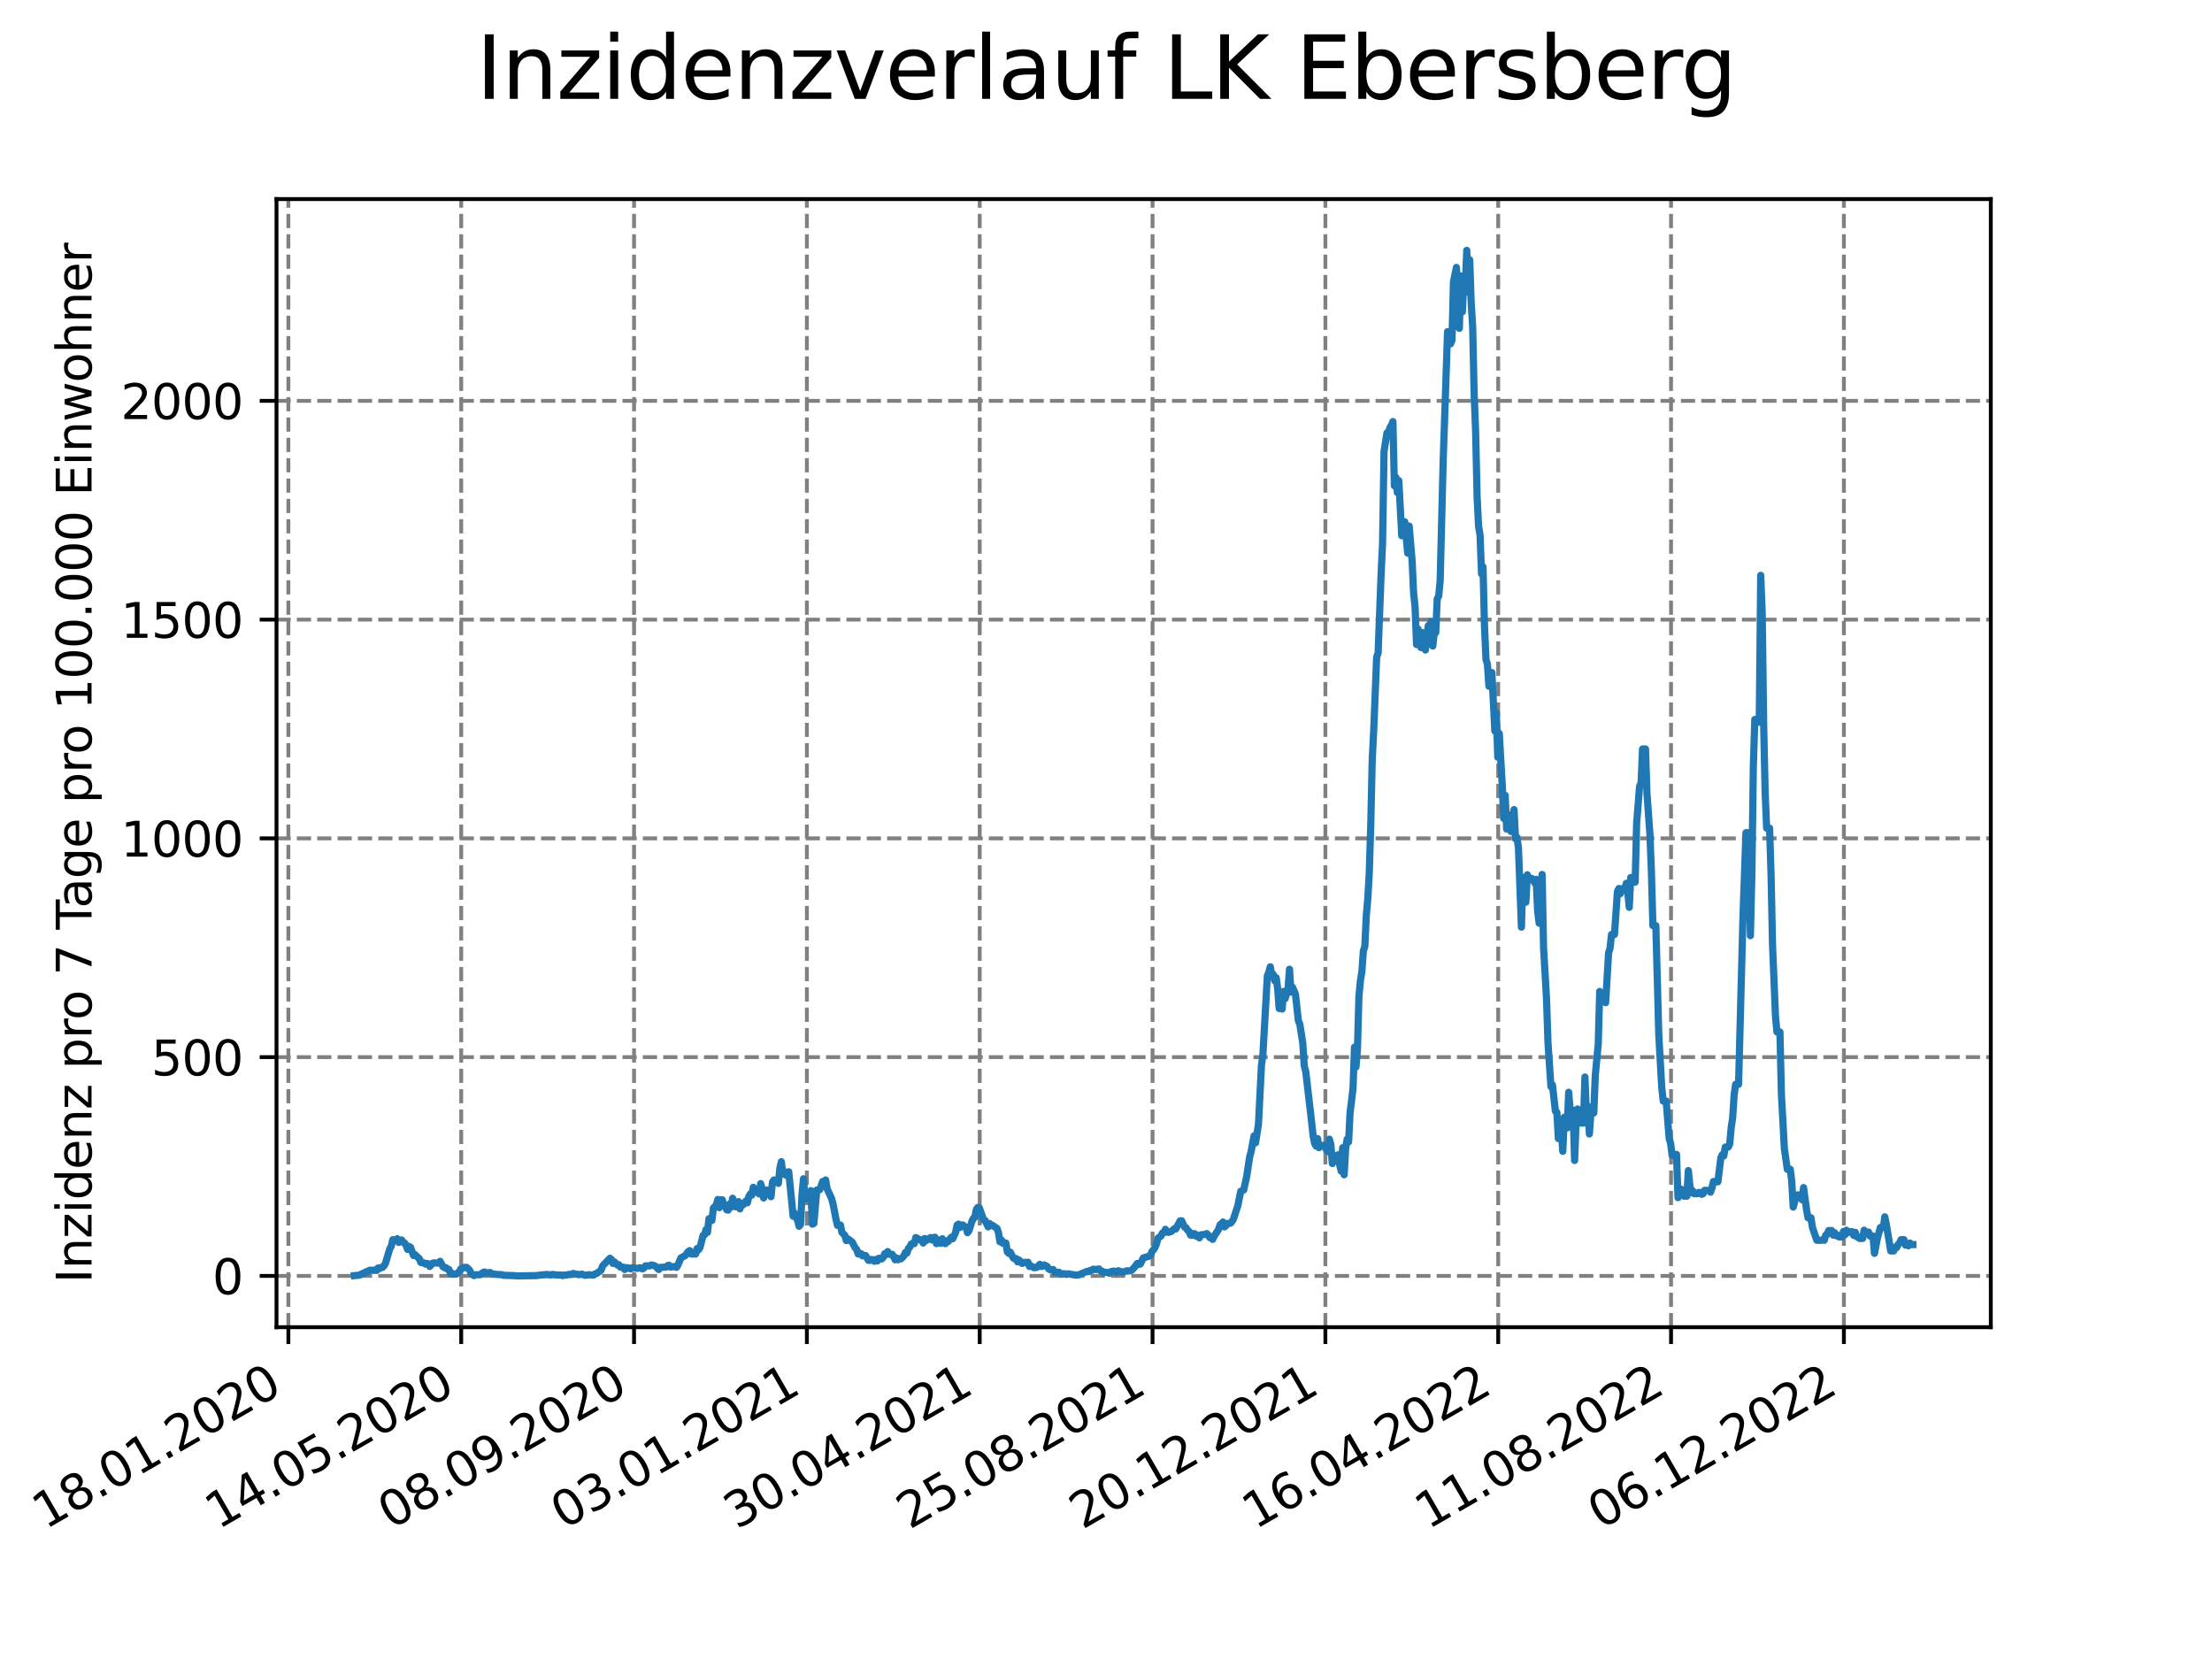 <?xml version="1.0" encoding="utf-8" standalone="no"?>
<!DOCTYPE svg PUBLIC "-//W3C//DTD SVG 1.1//EN"
  "http://www.w3.org/Graphics/SVG/1.1/DTD/svg11.dtd">
<svg xmlns:xlink="http://www.w3.org/1999/xlink" width="460.8pt" height="345.6pt" viewBox="0 0 460.8 345.6" xmlns="http://www.w3.org/2000/svg" version="1.1">
 <defs>
  <style type="text/css">*{stroke-linejoin: round; stroke-linecap: butt}</style>
 </defs>
 <g id="figure_1">
  <g id="patch_1">
   <path d="M 0 345.6 
L 460.8 345.6 
L 460.8 0 
L 0 0 
z
" style="fill: #ffffff"/>
  </g>
  <g id="axes_1">
   <g id="patch_2">
    <path d="M 57.6 276.48 
L 414.72 276.48 
L 414.72 41.472 
L 57.6 41.472 
z
" style="fill: #ffffff"/>
   </g>
   <g id="matplotlib.axis_1">
    <g id="xtick_1">
     <g id="line2d_1">
      <path d="M 60.075 276.48 
L 60.075 41.472 
" clip-path="url(#pdae305b71b)" style="fill: none; stroke-dasharray: 2.96,1.28; stroke-dashoffset: 0; stroke: #808080; stroke-width: 0.8"/>
     </g>
     <g id="line2d_2">
      <defs>
       <path id="mfb5607f69a" d="M 0 0 
L 0 3.5 
" style="stroke: #000000; stroke-width: 0.8"/>
      </defs>
      <g>
       <use xlink:href="#mfb5607f69a" x="60.075" y="276.48" style="stroke: #000000; stroke-width: 0.8"/>
      </g>
     </g>
     <g id="text_1">
      <!-- 18.01.2020 -->
      <g transform="translate(9.449 318.689) rotate(-30) scale(0.1 -0.1)">
       <defs>
        <path id="DejaVuSans-31" d="M 794 531 
L 1825 531 
L 1825 4091 
L 703 3866 
L 703 4441 
L 1819 4666 
L 2450 4666 
L 2450 531 
L 3481 531 
L 3481 0 
L 794 0 
L 794 531 
z
" transform="scale(0.016)"/>
        <path id="DejaVuSans-38" d="M 2034 2216 
Q 1584 2216 1326 1975 
Q 1069 1734 1069 1313 
Q 1069 891 1326 650 
Q 1584 409 2034 409 
Q 2484 409 2743 651 
Q 3003 894 3003 1313 
Q 3003 1734 2745 1975 
Q 2488 2216 2034 2216 
z
M 1403 2484 
Q 997 2584 770 2862 
Q 544 3141 544 3541 
Q 544 4100 942 4425 
Q 1341 4750 2034 4750 
Q 2731 4750 3128 4425 
Q 3525 4100 3525 3541 
Q 3525 3141 3298 2862 
Q 3072 2584 2669 2484 
Q 3125 2378 3379 2068 
Q 3634 1759 3634 1313 
Q 3634 634 3220 271 
Q 2806 -91 2034 -91 
Q 1263 -91 848 271 
Q 434 634 434 1313 
Q 434 1759 690 2068 
Q 947 2378 1403 2484 
z
M 1172 3481 
Q 1172 3119 1398 2916 
Q 1625 2713 2034 2713 
Q 2441 2713 2670 2916 
Q 2900 3119 2900 3481 
Q 2900 3844 2670 4047 
Q 2441 4250 2034 4250 
Q 1625 4250 1398 4047 
Q 1172 3844 1172 3481 
z
" transform="scale(0.016)"/>
        <path id="DejaVuSans-2e" d="M 684 794 
L 1344 794 
L 1344 0 
L 684 0 
L 684 794 
z
" transform="scale(0.016)"/>
        <path id="DejaVuSans-30" d="M 2034 4250 
Q 1547 4250 1301 3770 
Q 1056 3291 1056 2328 
Q 1056 1369 1301 889 
Q 1547 409 2034 409 
Q 2525 409 2770 889 
Q 3016 1369 3016 2328 
Q 3016 3291 2770 3770 
Q 2525 4250 2034 4250 
z
M 2034 4750 
Q 2819 4750 3233 4129 
Q 3647 3509 3647 2328 
Q 3647 1150 3233 529 
Q 2819 -91 2034 -91 
Q 1250 -91 836 529 
Q 422 1150 422 2328 
Q 422 3509 836 4129 
Q 1250 4750 2034 4750 
z
" transform="scale(0.016)"/>
        <path id="DejaVuSans-32" d="M 1228 531 
L 3431 531 
L 3431 0 
L 469 0 
L 469 531 
Q 828 903 1448 1529 
Q 2069 2156 2228 2338 
Q 2531 2678 2651 2914 
Q 2772 3150 2772 3378 
Q 2772 3750 2511 3984 
Q 2250 4219 1831 4219 
Q 1534 4219 1204 4116 
Q 875 4013 500 3803 
L 500 4441 
Q 881 4594 1212 4672 
Q 1544 4750 1819 4750 
Q 2544 4750 2975 4387 
Q 3406 4025 3406 3419 
Q 3406 3131 3298 2873 
Q 3191 2616 2906 2266 
Q 2828 2175 2409 1742 
Q 1991 1309 1228 531 
z
" transform="scale(0.016)"/>
       </defs>
       <use xlink:href="#DejaVuSans-31"/>
       <use xlink:href="#DejaVuSans-38" x="63.623"/>
       <use xlink:href="#DejaVuSans-2e" x="127.246"/>
       <use xlink:href="#DejaVuSans-30" x="159.033"/>
       <use xlink:href="#DejaVuSans-31" x="222.656"/>
       <use xlink:href="#DejaVuSans-2e" x="286.279"/>
       <use xlink:href="#DejaVuSans-32" x="318.066"/>
       <use xlink:href="#DejaVuSans-30" x="381.689"/>
       <use xlink:href="#DejaVuSans-32" x="445.312"/>
       <use xlink:href="#DejaVuSans-30" x="508.936"/>
      </g>
     </g>
    </g>
    <g id="xtick_2">
     <g id="line2d_3">
      <path d="M 96.079 276.48 
L 96.079 41.472 
" clip-path="url(#pdae305b71b)" style="fill: none; stroke-dasharray: 2.96,1.28; stroke-dashoffset: 0; stroke: #808080; stroke-width: 0.8"/>
     </g>
     <g id="line2d_4">
      <g>
       <use xlink:href="#mfb5607f69a" x="96.079" y="276.48" style="stroke: #000000; stroke-width: 0.8"/>
      </g>
     </g>
     <g id="text_2">
      <!-- 14.05.2020 -->
      <g transform="translate(45.454 318.689) rotate(-30) scale(0.1 -0.1)">
       <defs>
        <path id="DejaVuSans-34" d="M 2419 4116 
L 825 1625 
L 2419 1625 
L 2419 4116 
z
M 2253 4666 
L 3047 4666 
L 3047 1625 
L 3713 1625 
L 3713 1100 
L 3047 1100 
L 3047 0 
L 2419 0 
L 2419 1100 
L 313 1100 
L 313 1709 
L 2253 4666 
z
" transform="scale(0.016)"/>
        <path id="DejaVuSans-35" d="M 691 4666 
L 3169 4666 
L 3169 4134 
L 1269 4134 
L 1269 2991 
Q 1406 3038 1543 3061 
Q 1681 3084 1819 3084 
Q 2600 3084 3056 2656 
Q 3513 2228 3513 1497 
Q 3513 744 3044 326 
Q 2575 -91 1722 -91 
Q 1428 -91 1123 -41 
Q 819 9 494 109 
L 494 744 
Q 775 591 1075 516 
Q 1375 441 1709 441 
Q 2250 441 2565 725 
Q 2881 1009 2881 1497 
Q 2881 1984 2565 2268 
Q 2250 2553 1709 2553 
Q 1456 2553 1204 2497 
Q 953 2441 691 2322 
L 691 4666 
z
" transform="scale(0.016)"/>
       </defs>
       <use xlink:href="#DejaVuSans-31"/>
       <use xlink:href="#DejaVuSans-34" x="63.623"/>
       <use xlink:href="#DejaVuSans-2e" x="127.246"/>
       <use xlink:href="#DejaVuSans-30" x="159.033"/>
       <use xlink:href="#DejaVuSans-35" x="222.656"/>
       <use xlink:href="#DejaVuSans-2e" x="286.279"/>
       <use xlink:href="#DejaVuSans-32" x="318.066"/>
       <use xlink:href="#DejaVuSans-30" x="381.689"/>
       <use xlink:href="#DejaVuSans-32" x="445.312"/>
       <use xlink:href="#DejaVuSans-30" x="508.936"/>
      </g>
     </g>
    </g>
    <g id="xtick_3">
     <g id="line2d_5">
      <path d="M 132.083 276.48 
L 132.083 41.472 
" clip-path="url(#pdae305b71b)" style="fill: none; stroke-dasharray: 2.96,1.28; stroke-dashoffset: 0; stroke: #808080; stroke-width: 0.8"/>
     </g>
     <g id="line2d_6">
      <g>
       <use xlink:href="#mfb5607f69a" x="132.083" y="276.48" style="stroke: #000000; stroke-width: 0.8"/>
      </g>
     </g>
     <g id="text_3">
      <!-- 08.09.2020 -->
      <g transform="translate(81.458 318.689) rotate(-30) scale(0.1 -0.1)">
       <defs>
        <path id="DejaVuSans-39" d="M 703 97 
L 703 672 
Q 941 559 1184 500 
Q 1428 441 1663 441 
Q 2288 441 2617 861 
Q 2947 1281 2994 2138 
Q 2813 1869 2534 1725 
Q 2256 1581 1919 1581 
Q 1219 1581 811 2004 
Q 403 2428 403 3163 
Q 403 3881 828 4315 
Q 1253 4750 1959 4750 
Q 2769 4750 3195 4129 
Q 3622 3509 3622 2328 
Q 3622 1225 3098 567 
Q 2575 -91 1691 -91 
Q 1453 -91 1209 -44 
Q 966 3 703 97 
z
M 1959 2075 
Q 2384 2075 2632 2365 
Q 2881 2656 2881 3163 
Q 2881 3666 2632 3958 
Q 2384 4250 1959 4250 
Q 1534 4250 1286 3958 
Q 1038 3666 1038 3163 
Q 1038 2656 1286 2365 
Q 1534 2075 1959 2075 
z
" transform="scale(0.016)"/>
       </defs>
       <use xlink:href="#DejaVuSans-30"/>
       <use xlink:href="#DejaVuSans-38" x="63.623"/>
       <use xlink:href="#DejaVuSans-2e" x="127.246"/>
       <use xlink:href="#DejaVuSans-30" x="159.033"/>
       <use xlink:href="#DejaVuSans-39" x="222.656"/>
       <use xlink:href="#DejaVuSans-2e" x="286.279"/>
       <use xlink:href="#DejaVuSans-32" x="318.066"/>
       <use xlink:href="#DejaVuSans-30" x="381.689"/>
       <use xlink:href="#DejaVuSans-32" x="445.312"/>
       <use xlink:href="#DejaVuSans-30" x="508.936"/>
      </g>
     </g>
    </g>
    <g id="xtick_4">
     <g id="line2d_7">
      <path d="M 168.088 276.48 
L 168.088 41.472 
" clip-path="url(#pdae305b71b)" style="fill: none; stroke-dasharray: 2.96,1.28; stroke-dashoffset: 0; stroke: #808080; stroke-width: 0.8"/>
     </g>
     <g id="line2d_8">
      <g>
       <use xlink:href="#mfb5607f69a" x="168.088" y="276.48" style="stroke: #000000; stroke-width: 0.8"/>
      </g>
     </g>
     <g id="text_4">
      <!-- 03.01.2021 -->
      <g transform="translate(117.462 318.689) rotate(-30) scale(0.1 -0.1)">
       <defs>
        <path id="DejaVuSans-33" d="M 2597 2516 
Q 3050 2419 3304 2112 
Q 3559 1806 3559 1356 
Q 3559 666 3084 287 
Q 2609 -91 1734 -91 
Q 1441 -91 1130 -33 
Q 819 25 488 141 
L 488 750 
Q 750 597 1062 519 
Q 1375 441 1716 441 
Q 2309 441 2620 675 
Q 2931 909 2931 1356 
Q 2931 1769 2642 2001 
Q 2353 2234 1838 2234 
L 1294 2234 
L 1294 2753 
L 1863 2753 
Q 2328 2753 2575 2939 
Q 2822 3125 2822 3475 
Q 2822 3834 2567 4026 
Q 2313 4219 1838 4219 
Q 1578 4219 1281 4162 
Q 984 4106 628 3988 
L 628 4550 
Q 988 4650 1302 4700 
Q 1616 4750 1894 4750 
Q 2613 4750 3031 4423 
Q 3450 4097 3450 3541 
Q 3450 3153 3228 2886 
Q 3006 2619 2597 2516 
z
" transform="scale(0.016)"/>
       </defs>
       <use xlink:href="#DejaVuSans-30"/>
       <use xlink:href="#DejaVuSans-33" x="63.623"/>
       <use xlink:href="#DejaVuSans-2e" x="127.246"/>
       <use xlink:href="#DejaVuSans-30" x="159.033"/>
       <use xlink:href="#DejaVuSans-31" x="222.656"/>
       <use xlink:href="#DejaVuSans-2e" x="286.279"/>
       <use xlink:href="#DejaVuSans-32" x="318.066"/>
       <use xlink:href="#DejaVuSans-30" x="381.689"/>
       <use xlink:href="#DejaVuSans-32" x="445.312"/>
       <use xlink:href="#DejaVuSans-31" x="508.936"/>
      </g>
     </g>
    </g>
    <g id="xtick_5">
     <g id="line2d_9">
      <path d="M 204.092 276.48 
L 204.092 41.472 
" clip-path="url(#pdae305b71b)" style="fill: none; stroke-dasharray: 2.96,1.28; stroke-dashoffset: 0; stroke: #808080; stroke-width: 0.8"/>
     </g>
     <g id="line2d_10">
      <g>
       <use xlink:href="#mfb5607f69a" x="204.092" y="276.48" style="stroke: #000000; stroke-width: 0.8"/>
      </g>
     </g>
     <g id="text_5">
      <!-- 30.04.2021 -->
      <g transform="translate(153.467 318.689) rotate(-30) scale(0.1 -0.1)">
       <use xlink:href="#DejaVuSans-33"/>
       <use xlink:href="#DejaVuSans-30" x="63.623"/>
       <use xlink:href="#DejaVuSans-2e" x="127.246"/>
       <use xlink:href="#DejaVuSans-30" x="159.033"/>
       <use xlink:href="#DejaVuSans-34" x="222.656"/>
       <use xlink:href="#DejaVuSans-2e" x="286.279"/>
       <use xlink:href="#DejaVuSans-32" x="318.066"/>
       <use xlink:href="#DejaVuSans-30" x="381.689"/>
       <use xlink:href="#DejaVuSans-32" x="445.312"/>
       <use xlink:href="#DejaVuSans-31" x="508.936"/>
      </g>
     </g>
    </g>
    <g id="xtick_6">
     <g id="line2d_11">
      <path d="M 240.096 276.48 
L 240.096 41.472 
" clip-path="url(#pdae305b71b)" style="fill: none; stroke-dasharray: 2.96,1.28; stroke-dashoffset: 0; stroke: #808080; stroke-width: 0.8"/>
     </g>
     <g id="line2d_12">
      <g>
       <use xlink:href="#mfb5607f69a" x="240.096" y="276.48" style="stroke: #000000; stroke-width: 0.8"/>
      </g>
     </g>
     <g id="text_6">
      <!-- 25.08.2021 -->
      <g transform="translate(189.471 318.689) rotate(-30) scale(0.1 -0.1)">
       <use xlink:href="#DejaVuSans-32"/>
       <use xlink:href="#DejaVuSans-35" x="63.623"/>
       <use xlink:href="#DejaVuSans-2e" x="127.246"/>
       <use xlink:href="#DejaVuSans-30" x="159.033"/>
       <use xlink:href="#DejaVuSans-38" x="222.656"/>
       <use xlink:href="#DejaVuSans-2e" x="286.279"/>
       <use xlink:href="#DejaVuSans-32" x="318.066"/>
       <use xlink:href="#DejaVuSans-30" x="381.689"/>
       <use xlink:href="#DejaVuSans-32" x="445.312"/>
       <use xlink:href="#DejaVuSans-31" x="508.936"/>
      </g>
     </g>
    </g>
    <g id="xtick_7">
     <g id="line2d_13">
      <path d="M 276.101 276.48 
L 276.101 41.472 
" clip-path="url(#pdae305b71b)" style="fill: none; stroke-dasharray: 2.96,1.28; stroke-dashoffset: 0; stroke: #808080; stroke-width: 0.8"/>
     </g>
     <g id="line2d_14">
      <g>
       <use xlink:href="#mfb5607f69a" x="276.101" y="276.48" style="stroke: #000000; stroke-width: 0.8"/>
      </g>
     </g>
     <g id="text_7">
      <!-- 20.12.2021 -->
      <g transform="translate(225.476 318.689) rotate(-30) scale(0.1 -0.1)">
       <use xlink:href="#DejaVuSans-32"/>
       <use xlink:href="#DejaVuSans-30" x="63.623"/>
       <use xlink:href="#DejaVuSans-2e" x="127.246"/>
       <use xlink:href="#DejaVuSans-31" x="159.033"/>
       <use xlink:href="#DejaVuSans-32" x="222.656"/>
       <use xlink:href="#DejaVuSans-2e" x="286.279"/>
       <use xlink:href="#DejaVuSans-32" x="318.066"/>
       <use xlink:href="#DejaVuSans-30" x="381.689"/>
       <use xlink:href="#DejaVuSans-32" x="445.312"/>
       <use xlink:href="#DejaVuSans-31" x="508.936"/>
      </g>
     </g>
    </g>
    <g id="xtick_8">
     <g id="line2d_15">
      <path d="M 312.105 276.48 
L 312.105 41.472 
" clip-path="url(#pdae305b71b)" style="fill: none; stroke-dasharray: 2.96,1.28; stroke-dashoffset: 0; stroke: #808080; stroke-width: 0.8"/>
     </g>
     <g id="line2d_16">
      <g>
       <use xlink:href="#mfb5607f69a" x="312.105" y="276.48" style="stroke: #000000; stroke-width: 0.8"/>
      </g>
     </g>
     <g id="text_8">
      <!-- 16.04.2022 -->
      <g transform="translate(261.48 318.689) rotate(-30) scale(0.1 -0.1)">
       <defs>
        <path id="DejaVuSans-36" d="M 2113 2584 
Q 1688 2584 1439 2293 
Q 1191 2003 1191 1497 
Q 1191 994 1439 701 
Q 1688 409 2113 409 
Q 2538 409 2786 701 
Q 3034 994 3034 1497 
Q 3034 2003 2786 2293 
Q 2538 2584 2113 2584 
z
M 3366 4563 
L 3366 3988 
Q 3128 4100 2886 4159 
Q 2644 4219 2406 4219 
Q 1781 4219 1451 3797 
Q 1122 3375 1075 2522 
Q 1259 2794 1537 2939 
Q 1816 3084 2150 3084 
Q 2853 3084 3261 2657 
Q 3669 2231 3669 1497 
Q 3669 778 3244 343 
Q 2819 -91 2113 -91 
Q 1303 -91 875 529 
Q 447 1150 447 2328 
Q 447 3434 972 4092 
Q 1497 4750 2381 4750 
Q 2619 4750 2861 4703 
Q 3103 4656 3366 4563 
z
" transform="scale(0.016)"/>
       </defs>
       <use xlink:href="#DejaVuSans-31"/>
       <use xlink:href="#DejaVuSans-36" x="63.623"/>
       <use xlink:href="#DejaVuSans-2e" x="127.246"/>
       <use xlink:href="#DejaVuSans-30" x="159.033"/>
       <use xlink:href="#DejaVuSans-34" x="222.656"/>
       <use xlink:href="#DejaVuSans-2e" x="286.279"/>
       <use xlink:href="#DejaVuSans-32" x="318.066"/>
       <use xlink:href="#DejaVuSans-30" x="381.689"/>
       <use xlink:href="#DejaVuSans-32" x="445.312"/>
       <use xlink:href="#DejaVuSans-32" x="508.936"/>
      </g>
     </g>
    </g>
    <g id="xtick_9">
     <g id="line2d_17">
      <path d="M 348.109 276.48 
L 348.109 41.472 
" clip-path="url(#pdae305b71b)" style="fill: none; stroke-dasharray: 2.96,1.28; stroke-dashoffset: 0; stroke: #808080; stroke-width: 0.8"/>
     </g>
     <g id="line2d_18">
      <g>
       <use xlink:href="#mfb5607f69a" x="348.109" y="276.48" style="stroke: #000000; stroke-width: 0.8"/>
      </g>
     </g>
     <g id="text_9">
      <!-- 11.08.2022 -->
      <g transform="translate(297.484 318.689) rotate(-30) scale(0.1 -0.1)">
       <use xlink:href="#DejaVuSans-31"/>
       <use xlink:href="#DejaVuSans-31" x="63.623"/>
       <use xlink:href="#DejaVuSans-2e" x="127.246"/>
       <use xlink:href="#DejaVuSans-30" x="159.033"/>
       <use xlink:href="#DejaVuSans-38" x="222.656"/>
       <use xlink:href="#DejaVuSans-2e" x="286.279"/>
       <use xlink:href="#DejaVuSans-32" x="318.066"/>
       <use xlink:href="#DejaVuSans-30" x="381.689"/>
       <use xlink:href="#DejaVuSans-32" x="445.312"/>
       <use xlink:href="#DejaVuSans-32" x="508.936"/>
      </g>
     </g>
    </g>
    <g id="xtick_10">
     <g id="line2d_19">
      <path d="M 384.114 276.48 
L 384.114 41.472 
" clip-path="url(#pdae305b71b)" style="fill: none; stroke-dasharray: 2.96,1.28; stroke-dashoffset: 0; stroke: #808080; stroke-width: 0.8"/>
     </g>
     <g id="line2d_20">
      <g>
       <use xlink:href="#mfb5607f69a" x="384.114" y="276.48" style="stroke: #000000; stroke-width: 0.8"/>
      </g>
     </g>
     <g id="text_10">
      <!-- 06.12.2022 -->
      <g transform="translate(333.489 318.689) rotate(-30) scale(0.1 -0.1)">
       <use xlink:href="#DejaVuSans-30"/>
       <use xlink:href="#DejaVuSans-36" x="63.623"/>
       <use xlink:href="#DejaVuSans-2e" x="127.246"/>
       <use xlink:href="#DejaVuSans-31" x="159.033"/>
       <use xlink:href="#DejaVuSans-32" x="222.656"/>
       <use xlink:href="#DejaVuSans-2e" x="286.279"/>
       <use xlink:href="#DejaVuSans-32" x="318.066"/>
       <use xlink:href="#DejaVuSans-30" x="381.689"/>
       <use xlink:href="#DejaVuSans-32" x="445.312"/>
       <use xlink:href="#DejaVuSans-32" x="508.936"/>
      </g>
     </g>
    </g>
   </g>
   <g id="matplotlib.axis_2">
    <g id="ytick_1">
     <g id="line2d_21">
      <path d="M 57.6 265.798 
L 414.72 265.798 
" clip-path="url(#pdae305b71b)" style="fill: none; stroke-dasharray: 2.96,1.28; stroke-dashoffset: 0; stroke: #808080; stroke-width: 0.8"/>
     </g>
     <g id="line2d_22">
      <defs>
       <path id="m4544711185" d="M 0 0 
L -3.5 0 
" style="stroke: #000000; stroke-width: 0.8"/>
      </defs>
      <g>
       <use xlink:href="#m4544711185" x="57.6" y="265.798" style="stroke: #000000; stroke-width: 0.8"/>
      </g>
     </g>
     <g id="text_11">
      <!-- 0 -->
      <g transform="translate(44.237 269.597) scale(0.1 -0.1)">
       <use xlink:href="#DejaVuSans-30"/>
      </g>
     </g>
    </g>
    <g id="ytick_2">
     <g id="line2d_23">
      <path d="M 57.6 220.224 
L 414.72 220.224 
" clip-path="url(#pdae305b71b)" style="fill: none; stroke-dasharray: 2.96,1.28; stroke-dashoffset: 0; stroke: #808080; stroke-width: 0.8"/>
     </g>
     <g id="line2d_24">
      <g>
       <use xlink:href="#m4544711185" x="57.6" y="220.224" style="stroke: #000000; stroke-width: 0.8"/>
      </g>
     </g>
     <g id="text_12">
      <!-- 500 -->
      <g transform="translate(31.512 224.023) scale(0.1 -0.1)">
       <use xlink:href="#DejaVuSans-35"/>
       <use xlink:href="#DejaVuSans-30" x="63.623"/>
       <use xlink:href="#DejaVuSans-30" x="127.246"/>
      </g>
     </g>
    </g>
    <g id="ytick_3">
     <g id="line2d_25">
      <path d="M 57.6 174.649 
L 414.72 174.649 
" clip-path="url(#pdae305b71b)" style="fill: none; stroke-dasharray: 2.96,1.28; stroke-dashoffset: 0; stroke: #808080; stroke-width: 0.8"/>
     </g>
     <g id="line2d_26">
      <g>
       <use xlink:href="#m4544711185" x="57.6" y="174.649" style="stroke: #000000; stroke-width: 0.8"/>
      </g>
     </g>
     <g id="text_13">
      <!-- 1000 -->
      <g transform="translate(25.15 178.449) scale(0.1 -0.1)">
       <use xlink:href="#DejaVuSans-31"/>
       <use xlink:href="#DejaVuSans-30" x="63.623"/>
       <use xlink:href="#DejaVuSans-30" x="127.246"/>
       <use xlink:href="#DejaVuSans-30" x="190.869"/>
      </g>
     </g>
    </g>
    <g id="ytick_4">
     <g id="line2d_27">
      <path d="M 57.6 129.075 
L 414.72 129.075 
" clip-path="url(#pdae305b71b)" style="fill: none; stroke-dasharray: 2.96,1.28; stroke-dashoffset: 0; stroke: #808080; stroke-width: 0.8"/>
     </g>
     <g id="line2d_28">
      <g>
       <use xlink:href="#m4544711185" x="57.6" y="129.075" style="stroke: #000000; stroke-width: 0.8"/>
      </g>
     </g>
     <g id="text_14">
      <!-- 1500 -->
      <g transform="translate(25.15 132.874) scale(0.1 -0.1)">
       <use xlink:href="#DejaVuSans-31"/>
       <use xlink:href="#DejaVuSans-35" x="63.623"/>
       <use xlink:href="#DejaVuSans-30" x="127.246"/>
       <use xlink:href="#DejaVuSans-30" x="190.869"/>
      </g>
     </g>
    </g>
    <g id="ytick_5">
     <g id="line2d_29">
      <path d="M 57.6 83.501 
L 414.72 83.501 
" clip-path="url(#pdae305b71b)" style="fill: none; stroke-dasharray: 2.96,1.28; stroke-dashoffset: 0; stroke: #808080; stroke-width: 0.8"/>
     </g>
     <g id="line2d_30">
      <g>
       <use xlink:href="#m4544711185" x="57.6" y="83.501" style="stroke: #000000; stroke-width: 0.8"/>
      </g>
     </g>
     <g id="text_15">
      <!-- 2000 -->
      <g transform="translate(25.15 87.3) scale(0.1 -0.1)">
       <use xlink:href="#DejaVuSans-32"/>
       <use xlink:href="#DejaVuSans-30" x="63.623"/>
       <use xlink:href="#DejaVuSans-30" x="127.246"/>
       <use xlink:href="#DejaVuSans-30" x="190.869"/>
      </g>
     </g>
    </g>
    <g id="text_16">
     <!-- Inzidenz pro 7 Tage pro 100.000 Einwohner -->
     <g transform="translate(19.07 267.301) rotate(-90) scale(0.1 -0.1)">
      <defs>
       <path id="DejaVuSans-49" d="M 628 4666 
L 1259 4666 
L 1259 0 
L 628 0 
L 628 4666 
z
" transform="scale(0.016)"/>
       <path id="DejaVuSans-6e" d="M 3513 2113 
L 3513 0 
L 2938 0 
L 2938 2094 
Q 2938 2591 2744 2837 
Q 2550 3084 2163 3084 
Q 1697 3084 1428 2787 
Q 1159 2491 1159 1978 
L 1159 0 
L 581 0 
L 581 3500 
L 1159 3500 
L 1159 2956 
Q 1366 3272 1645 3428 
Q 1925 3584 2291 3584 
Q 2894 3584 3203 3211 
Q 3513 2838 3513 2113 
z
" transform="scale(0.016)"/>
       <path id="DejaVuSans-7a" d="M 353 3500 
L 3084 3500 
L 3084 2975 
L 922 459 
L 3084 459 
L 3084 0 
L 275 0 
L 275 525 
L 2438 3041 
L 353 3041 
L 353 3500 
z
" transform="scale(0.016)"/>
       <path id="DejaVuSans-69" d="M 603 3500 
L 1178 3500 
L 1178 0 
L 603 0 
L 603 3500 
z
M 603 4863 
L 1178 4863 
L 1178 4134 
L 603 4134 
L 603 4863 
z
" transform="scale(0.016)"/>
       <path id="DejaVuSans-64" d="M 2906 2969 
L 2906 4863 
L 3481 4863 
L 3481 0 
L 2906 0 
L 2906 525 
Q 2725 213 2448 61 
Q 2172 -91 1784 -91 
Q 1150 -91 751 415 
Q 353 922 353 1747 
Q 353 2572 751 3078 
Q 1150 3584 1784 3584 
Q 2172 3584 2448 3432 
Q 2725 3281 2906 2969 
z
M 947 1747 
Q 947 1113 1208 752 
Q 1469 391 1925 391 
Q 2381 391 2643 752 
Q 2906 1113 2906 1747 
Q 2906 2381 2643 2742 
Q 2381 3103 1925 3103 
Q 1469 3103 1208 2742 
Q 947 2381 947 1747 
z
" transform="scale(0.016)"/>
       <path id="DejaVuSans-65" d="M 3597 1894 
L 3597 1613 
L 953 1613 
Q 991 1019 1311 708 
Q 1631 397 2203 397 
Q 2534 397 2845 478 
Q 3156 559 3463 722 
L 3463 178 
Q 3153 47 2828 -22 
Q 2503 -91 2169 -91 
Q 1331 -91 842 396 
Q 353 884 353 1716 
Q 353 2575 817 3079 
Q 1281 3584 2069 3584 
Q 2775 3584 3186 3129 
Q 3597 2675 3597 1894 
z
M 3022 2063 
Q 3016 2534 2758 2815 
Q 2500 3097 2075 3097 
Q 1594 3097 1305 2825 
Q 1016 2553 972 2059 
L 3022 2063 
z
" transform="scale(0.016)"/>
       <path id="DejaVuSans-20" transform="scale(0.016)"/>
       <path id="DejaVuSans-70" d="M 1159 525 
L 1159 -1331 
L 581 -1331 
L 581 3500 
L 1159 3500 
L 1159 2969 
Q 1341 3281 1617 3432 
Q 1894 3584 2278 3584 
Q 2916 3584 3314 3078 
Q 3713 2572 3713 1747 
Q 3713 922 3314 415 
Q 2916 -91 2278 -91 
Q 1894 -91 1617 61 
Q 1341 213 1159 525 
z
M 3116 1747 
Q 3116 2381 2855 2742 
Q 2594 3103 2138 3103 
Q 1681 3103 1420 2742 
Q 1159 2381 1159 1747 
Q 1159 1113 1420 752 
Q 1681 391 2138 391 
Q 2594 391 2855 752 
Q 3116 1113 3116 1747 
z
" transform="scale(0.016)"/>
       <path id="DejaVuSans-72" d="M 2631 2963 
Q 2534 3019 2420 3045 
Q 2306 3072 2169 3072 
Q 1681 3072 1420 2755 
Q 1159 2438 1159 1844 
L 1159 0 
L 581 0 
L 581 3500 
L 1159 3500 
L 1159 2956 
Q 1341 3275 1631 3429 
Q 1922 3584 2338 3584 
Q 2397 3584 2469 3576 
Q 2541 3569 2628 3553 
L 2631 2963 
z
" transform="scale(0.016)"/>
       <path id="DejaVuSans-6f" d="M 1959 3097 
Q 1497 3097 1228 2736 
Q 959 2375 959 1747 
Q 959 1119 1226 758 
Q 1494 397 1959 397 
Q 2419 397 2687 759 
Q 2956 1122 2956 1747 
Q 2956 2369 2687 2733 
Q 2419 3097 1959 3097 
z
M 1959 3584 
Q 2709 3584 3137 3096 
Q 3566 2609 3566 1747 
Q 3566 888 3137 398 
Q 2709 -91 1959 -91 
Q 1206 -91 779 398 
Q 353 888 353 1747 
Q 353 2609 779 3096 
Q 1206 3584 1959 3584 
z
" transform="scale(0.016)"/>
       <path id="DejaVuSans-37" d="M 525 4666 
L 3525 4666 
L 3525 4397 
L 1831 0 
L 1172 0 
L 2766 4134 
L 525 4134 
L 525 4666 
z
" transform="scale(0.016)"/>
       <path id="DejaVuSans-54" d="M -19 4666 
L 3928 4666 
L 3928 4134 
L 2272 4134 
L 2272 0 
L 1638 0 
L 1638 4134 
L -19 4134 
L -19 4666 
z
" transform="scale(0.016)"/>
       <path id="DejaVuSans-61" d="M 2194 1759 
Q 1497 1759 1228 1600 
Q 959 1441 959 1056 
Q 959 750 1161 570 
Q 1363 391 1709 391 
Q 2188 391 2477 730 
Q 2766 1069 2766 1631 
L 2766 1759 
L 2194 1759 
z
M 3341 1997 
L 3341 0 
L 2766 0 
L 2766 531 
Q 2569 213 2275 61 
Q 1981 -91 1556 -91 
Q 1019 -91 701 211 
Q 384 513 384 1019 
Q 384 1609 779 1909 
Q 1175 2209 1959 2209 
L 2766 2209 
L 2766 2266 
Q 2766 2663 2505 2880 
Q 2244 3097 1772 3097 
Q 1472 3097 1187 3025 
Q 903 2953 641 2809 
L 641 3341 
Q 956 3463 1253 3523 
Q 1550 3584 1831 3584 
Q 2591 3584 2966 3190 
Q 3341 2797 3341 1997 
z
" transform="scale(0.016)"/>
       <path id="DejaVuSans-67" d="M 2906 1791 
Q 2906 2416 2648 2759 
Q 2391 3103 1925 3103 
Q 1463 3103 1205 2759 
Q 947 2416 947 1791 
Q 947 1169 1205 825 
Q 1463 481 1925 481 
Q 2391 481 2648 825 
Q 2906 1169 2906 1791 
z
M 3481 434 
Q 3481 -459 3084 -895 
Q 2688 -1331 1869 -1331 
Q 1566 -1331 1297 -1286 
Q 1028 -1241 775 -1147 
L 775 -588 
Q 1028 -725 1275 -790 
Q 1522 -856 1778 -856 
Q 2344 -856 2625 -561 
Q 2906 -266 2906 331 
L 2906 616 
Q 2728 306 2450 153 
Q 2172 0 1784 0 
Q 1141 0 747 490 
Q 353 981 353 1791 
Q 353 2603 747 3093 
Q 1141 3584 1784 3584 
Q 2172 3584 2450 3431 
Q 2728 3278 2906 2969 
L 2906 3500 
L 3481 3500 
L 3481 434 
z
" transform="scale(0.016)"/>
       <path id="DejaVuSans-45" d="M 628 4666 
L 3578 4666 
L 3578 4134 
L 1259 4134 
L 1259 2753 
L 3481 2753 
L 3481 2222 
L 1259 2222 
L 1259 531 
L 3634 531 
L 3634 0 
L 628 0 
L 628 4666 
z
" transform="scale(0.016)"/>
       <path id="DejaVuSans-77" d="M 269 3500 
L 844 3500 
L 1563 769 
L 2278 3500 
L 2956 3500 
L 3675 769 
L 4391 3500 
L 4966 3500 
L 4050 0 
L 3372 0 
L 2619 2869 
L 1863 0 
L 1184 0 
L 269 3500 
z
" transform="scale(0.016)"/>
       <path id="DejaVuSans-68" d="M 3513 2113 
L 3513 0 
L 2938 0 
L 2938 2094 
Q 2938 2591 2744 2837 
Q 2550 3084 2163 3084 
Q 1697 3084 1428 2787 
Q 1159 2491 1159 1978 
L 1159 0 
L 581 0 
L 581 4863 
L 1159 4863 
L 1159 2956 
Q 1366 3272 1645 3428 
Q 1925 3584 2291 3584 
Q 2894 3584 3203 3211 
Q 3513 2838 3513 2113 
z
" transform="scale(0.016)"/>
      </defs>
      <use xlink:href="#DejaVuSans-49"/>
      <use xlink:href="#DejaVuSans-6e" x="29.492"/>
      <use xlink:href="#DejaVuSans-7a" x="92.871"/>
      <use xlink:href="#DejaVuSans-69" x="145.361"/>
      <use xlink:href="#DejaVuSans-64" x="173.145"/>
      <use xlink:href="#DejaVuSans-65" x="236.621"/>
      <use xlink:href="#DejaVuSans-6e" x="298.145"/>
      <use xlink:href="#DejaVuSans-7a" x="361.523"/>
      <use xlink:href="#DejaVuSans-20" x="414.014"/>
      <use xlink:href="#DejaVuSans-70" x="445.801"/>
      <use xlink:href="#DejaVuSans-72" x="509.277"/>
      <use xlink:href="#DejaVuSans-6f" x="548.141"/>
      <use xlink:href="#DejaVuSans-20" x="609.322"/>
      <use xlink:href="#DejaVuSans-37" x="641.109"/>
      <use xlink:href="#DejaVuSans-20" x="704.732"/>
      <use xlink:href="#DejaVuSans-54" x="736.52"/>
      <use xlink:href="#DejaVuSans-61" x="781.104"/>
      <use xlink:href="#DejaVuSans-67" x="842.383"/>
      <use xlink:href="#DejaVuSans-65" x="905.859"/>
      <use xlink:href="#DejaVuSans-20" x="967.383"/>
      <use xlink:href="#DejaVuSans-70" x="999.17"/>
      <use xlink:href="#DejaVuSans-72" x="1062.646"/>
      <use xlink:href="#DejaVuSans-6f" x="1101.51"/>
      <use xlink:href="#DejaVuSans-20" x="1162.691"/>
      <use xlink:href="#DejaVuSans-31" x="1194.479"/>
      <use xlink:href="#DejaVuSans-30" x="1258.102"/>
      <use xlink:href="#DejaVuSans-30" x="1321.725"/>
      <use xlink:href="#DejaVuSans-2e" x="1385.348"/>
      <use xlink:href="#DejaVuSans-30" x="1417.135"/>
      <use xlink:href="#DejaVuSans-30" x="1480.758"/>
      <use xlink:href="#DejaVuSans-30" x="1544.381"/>
      <use xlink:href="#DejaVuSans-20" x="1608.004"/>
      <use xlink:href="#DejaVuSans-45" x="1639.791"/>
      <use xlink:href="#DejaVuSans-69" x="1702.975"/>
      <use xlink:href="#DejaVuSans-6e" x="1730.758"/>
      <use xlink:href="#DejaVuSans-77" x="1794.137"/>
      <use xlink:href="#DejaVuSans-6f" x="1875.924"/>
      <use xlink:href="#DejaVuSans-68" x="1937.105"/>
      <use xlink:href="#DejaVuSans-6e" x="2000.484"/>
      <use xlink:href="#DejaVuSans-65" x="2063.863"/>
      <use xlink:href="#DejaVuSans-72" x="2125.387"/>
     </g>
    </g>
   </g>
   <g id="line2d_31">
    <path d="M 73.833 265.734 
L 74.448 265.671 
L 74.756 265.671 
L 75.679 265.227 
L 75.987 265.163 
L 76.295 264.909 
L 76.602 264.909 
L 76.91 264.656 
L 77.218 264.592 
L 77.833 264.656 
L 78.141 264.529 
L 78.449 264.656 
L 78.756 264.148 
L 79.064 264.275 
L 79.372 264.021 
L 79.68 264.021 
L 79.987 263.704 
L 80.295 263.196 
L 80.911 261.102 
L 81.218 260.087 
L 81.526 259.579 
L 81.834 258.247 
L 82.141 258.437 
L 82.757 258.057 
L 83.065 258.818 
L 83.372 258.691 
L 83.68 258.31 
L 83.988 258.755 
L 84.296 258.945 
L 84.603 259.453 
L 84.911 260.277 
L 85.219 259.643 
L 85.526 259.833 
L 86.142 261.547 
L 86.45 261.356 
L 87.373 262.244 
L 87.681 263.006 
L 88.296 263.069 
L 88.604 263.323 
L 88.911 263.196 
L 89.219 263.26 
L 89.527 263.831 
L 90.142 263.133 
L 90.45 263.069 
L 91.066 263.133 
L 91.373 263.069 
L 91.681 262.752 
L 92.296 263.894 
L 92.604 264.085 
L 92.912 264.085 
L 93.22 264.402 
L 93.527 264.465 
L 93.835 265.29 
L 94.143 265.227 
L 94.451 265.417 
L 95.066 265.417 
L 95.682 264.909 
L 95.989 264.338 
L 96.297 264.275 
L 96.605 264.021 
L 97.22 264.021 
L 97.836 264.592 
L 98.143 265.29 
L 98.759 265.734 
L 99.067 265.544 
L 99.99 265.544 
L 100.605 265.1 
L 100.913 264.973 
L 101.221 265.163 
L 102.144 265.1 
L 102.452 265.354 
L 103.375 265.481 
L 104.606 265.544 
L 104.913 265.671 
L 107.068 265.734 
L 107.683 265.798 
L 111.683 265.734 
L 112.607 265.607 
L 113.53 265.544 
L 113.838 265.481 
L 114.761 265.607 
L 115.068 265.481 
L 115.992 265.607 
L 116.915 265.607 
L 117.223 265.734 
L 117.53 265.607 
L 118.146 265.607 
L 118.453 265.481 
L 119.069 265.481 
L 119.377 265.29 
L 120.608 265.544 
L 121.223 265.417 
L 121.839 265.671 
L 122.762 265.544 
L 123.377 265.607 
L 123.685 265.607 
L 123.993 265.354 
L 124.3 265.29 
L 125.224 264.592 
L 125.531 263.704 
L 127.07 262.118 
L 127.378 262.371 
L 127.685 263.196 
L 127.993 262.879 
L 128.609 263.514 
L 128.916 263.45 
L 129.224 263.958 
L 129.532 264.021 
L 129.839 263.958 
L 130.147 264.465 
L 130.455 264.085 
L 130.763 264.085 
L 131.378 264.338 
L 131.686 264.085 
L 132.609 264.212 
L 132.917 264.212 
L 133.225 264.085 
L 133.532 264.148 
L 133.84 264.338 
L 134.148 264.148 
L 134.455 263.704 
L 135.379 263.704 
L 135.686 263.514 
L 136.302 263.64 
L 136.61 263.831 
L 137.225 264.465 
L 137.533 264.021 
L 138.764 263.958 
L 139.071 263.64 
L 139.379 263.577 
L 139.687 263.958 
L 140.61 263.831 
L 140.918 264.021 
L 141.225 263.514 
L 141.841 262.054 
L 142.764 261.547 
L 143.38 260.722 
L 143.687 260.531 
L 143.995 261.229 
L 144.918 261.229 
L 145.226 260.087 
L 145.534 260.341 
L 145.841 259.833 
L 146.457 257.359 
L 146.765 257.232 
L 147.072 256.153 
L 147.38 256.724 
L 147.688 253.869 
L 147.996 253.805 
L 148.303 254.25 
L 148.611 251.648 
L 149.226 251.013 
L 149.534 249.871 
L 149.842 251.585 
L 150.15 249.935 
L 150.457 249.935 
L 150.765 250.95 
L 151.073 251.077 
L 151.381 252.029 
L 151.688 252.092 
L 151.996 250.823 
L 152.304 251.458 
L 152.611 249.618 
L 152.919 251.267 
L 153.227 251.394 
L 153.535 250.379 
L 153.842 250.315 
L 154.15 251.838 
L 154.458 250.696 
L 154.766 251.013 
L 155.073 250.696 
L 155.381 250.189 
L 155.689 250.569 
L 155.996 249.237 
L 156.304 248.729 
L 156.612 248.983 
L 156.92 247.333 
L 157.227 248.158 
L 157.535 248.285 
L 157.843 247.777 
L 158.151 248.729 
L 158.458 246.572 
L 158.766 247.587 
L 159.074 249.554 
L 159.382 248.031 
L 159.689 247.904 
L 159.997 247.968 
L 160.612 249.3 
L 160.92 246.255 
L 161.228 245.81 
L 161.536 245.937 
L 161.843 245.874 
L 162.151 246.508 
L 162.459 243.399 
L 162.767 242.003 
L 163.074 244.478 
L 163.382 244.034 
L 163.69 244.795 
L 163.997 244.922 
L 164.305 244.097 
L 164.921 250.252 
L 165.228 253.361 
L 165.536 252.727 
L 165.844 253.678 
L 166.152 254.186 
L 166.459 255.455 
L 166.767 255.074 
L 167.075 248.793 
L 167.382 245.557 
L 167.69 249.618 
L 167.998 249.744 
L 168.306 249.046 
L 168.613 248.92 
L 168.921 248.031 
L 169.229 255.011 
L 169.537 254.884 
L 170.152 247.904 
L 170.767 247.841 
L 171.383 246.128 
L 171.691 246.318 
L 171.998 245.81 
L 172.306 247.65 
L 173.229 249.681 
L 173.537 250.76 
L 174.153 253.996 
L 174.46 255.265 
L 175.076 255.201 
L 175.383 256.724 
L 175.999 257.359 
L 176.307 258.437 
L 176.614 258.057 
L 177.538 258.755 
L 178.153 259.96 
L 178.461 260.277 
L 178.768 261.229 
L 179.076 261.102 
L 179.384 261.166 
L 179.692 261.61 
L 180.307 261.547 
L 180.923 262.562 
L 181.23 262.562 
L 181.538 262.371 
L 181.846 262.435 
L 182.153 262.752 
L 182.461 262.371 
L 182.769 262.689 
L 183.077 262.118 
L 183.692 262.244 
L 184 261.927 
L 184.308 261.166 
L 184.615 261.356 
L 184.923 260.722 
L 185.231 261.229 
L 185.539 261.356 
L 185.846 261.293 
L 186.154 261.737 
L 186.462 262.435 
L 186.769 262.054 
L 187.077 262.435 
L 187.385 262.244 
L 187.693 262.244 
L 188.308 261.61 
L 188.616 260.912 
L 188.924 261.039 
L 189.231 260.087 
L 189.539 259.77 
L 189.847 259.135 
L 190.154 259.008 
L 190.462 259.072 
L 190.77 257.803 
L 191.078 257.93 
L 191.385 258.247 
L 191.693 258.247 
L 192.001 258.374 
L 192.309 258.945 
L 192.616 257.993 
L 192.924 258.437 
L 193.847 257.803 
L 194.155 258.31 
L 194.463 257.803 
L 194.77 257.739 
L 195.078 259.072 
L 195.386 258.501 
L 195.694 258.31 
L 196.001 259.008 
L 196.309 258.057 
L 196.924 259.072 
L 197.232 258.501 
L 197.54 258.628 
L 198.155 257.739 
L 198.463 258.057 
L 199.079 256.724 
L 199.386 255.201 
L 199.694 255.011 
L 200.002 255.709 
L 200.31 255.201 
L 200.617 255.201 
L 200.925 255.519 
L 201.233 255.645 
L 201.54 256.788 
L 201.848 256.407 
L 202.464 254.44 
L 202.771 253.805 
L 203.079 253.615 
L 203.387 251.965 
L 203.695 251.521 
L 204.002 251.585 
L 204.925 254.186 
L 205.233 254.25 
L 205.849 255.582 
L 206.156 254.884 
L 206.464 255.201 
L 206.772 255.265 
L 207.695 255.899 
L 208.003 256.788 
L 208.31 258.691 
L 208.618 258.31 
L 208.926 259.008 
L 209.234 258.882 
L 209.541 258.945 
L 209.849 260.785 
L 210.157 261.102 
L 210.465 260.849 
L 211.08 262.054 
L 211.388 262.244 
L 211.696 262.181 
L 212.003 262.879 
L 212.311 262.498 
L 212.926 263.196 
L 213.542 262.942 
L 213.85 263.069 
L 214.157 262.942 
L 214.465 263.831 
L 214.773 263.704 
L 215.388 264.085 
L 216.004 264.021 
L 216.619 263.387 
L 216.927 263.831 
L 217.235 263.767 
L 217.542 263.514 
L 218.158 263.831 
L 218.466 264.338 
L 218.773 264.529 
L 219.389 264.465 
L 219.696 265.036 
L 220.62 265.036 
L 220.927 265.354 
L 221.851 265.354 
L 222.158 265.481 
L 222.466 265.354 
L 224.005 265.607 
L 224.62 265.607 
L 226.467 264.846 
L 226.774 264.909 
L 227.082 264.656 
L 227.39 264.656 
L 227.697 264.402 
L 228.313 264.465 
L 228.928 264.338 
L 229.236 264.719 
L 229.544 264.783 
L 229.852 265.163 
L 230.159 265.036 
L 230.467 265.036 
L 231.082 265.227 
L 231.39 264.909 
L 232.006 264.783 
L 232.621 265.036 
L 232.929 264.719 
L 233.544 264.909 
L 233.852 265.036 
L 234.775 264.719 
L 235.083 264.783 
L 235.698 264.656 
L 236.314 264.021 
L 236.929 263.196 
L 237.237 263.387 
L 237.545 263.323 
L 238.16 262.054 
L 238.776 261.864 
L 239.391 261.673 
L 239.699 261.42 
L 240.007 260.658 
L 240.314 260.341 
L 240.622 259.833 
L 240.93 259.072 
L 241.238 257.93 
L 241.853 257.486 
L 242.161 256.851 
L 242.468 256.788 
L 242.776 256.09 
L 243.084 256.661 
L 243.392 256.724 
L 244.007 256.534 
L 244.623 255.963 
L 244.93 256.026 
L 245.546 254.884 
L 245.853 254.313 
L 246.161 254.313 
L 246.777 255.645 
L 247.084 255.772 
L 247.392 256.28 
L 247.7 256.534 
L 248.008 257.295 
L 248.315 257.359 
L 248.623 256.978 
L 248.931 257.041 
L 249.239 257.549 
L 249.546 257.359 
L 249.854 257.866 
L 250.162 257.232 
L 250.777 257.168 
L 251.085 257.168 
L 251.393 256.978 
L 251.7 257.295 
L 252.008 257.803 
L 252.316 257.93 
L 252.624 258.184 
L 252.931 257.486 
L 253.547 256.597 
L 253.854 256.09 
L 254.162 255.138 
L 254.47 254.947 
L 254.778 254.567 
L 255.085 255.582 
L 255.393 255.328 
L 255.701 254.884 
L 256.316 254.821 
L 256.624 254.503 
L 256.932 253.996 
L 257.855 251.204 
L 258.47 248.158 
L 259.086 247.904 
L 259.701 245.112 
L 260.317 241.051 
L 260.624 239.909 
L 261.24 236.61 
L 261.548 238.069 
L 262.163 234.199 
L 262.779 221.952 
L 263.086 219.668 
L 264.01 203.297 
L 264.317 202.536 
L 264.625 201.394 
L 264.933 203.107 
L 265.24 202.98 
L 265.548 204.313 
L 265.856 203.678 
L 266.164 205.962 
L 266.471 210.087 
L 266.779 209.072 
L 267.087 210.214 
L 267.395 206.533 
L 267.702 208.056 
L 268.318 206.089 
L 268.625 201.901 
L 268.933 206.66 
L 269.241 205.645 
L 269.856 207.041 
L 270.472 212.625 
L 270.78 213.386 
L 271.395 217.32 
L 271.703 222.079 
L 272.01 223.221 
L 273.241 233.818 
L 273.549 236.61 
L 273.857 238.196 
L 274.165 238.767 
L 274.472 237.181 
L 274.78 239.084 
L 275.088 238.64 
L 275.396 238.767 
L 275.703 238.577 
L 276.011 238.704 
L 276.319 239.529 
L 276.626 239.909 
L 276.934 237.308 
L 277.242 238.45 
L 277.55 242.384 
L 277.857 240.671 
L 278.165 241.496 
L 278.473 241.559 
L 278.781 240.544 
L 279.088 242.701 
L 279.396 243.97 
L 279.704 239.084 
L 280.011 244.732 
L 280.319 239.338 
L 280.627 237.308 
L 280.935 237.879 
L 281.242 231.851 
L 281.858 226.775 
L 282.166 218.145 
L 282.473 222.27 
L 282.781 218.653 
L 283.089 207.549 
L 283.396 204.313 
L 283.704 202.409 
L 284.012 198.094 
L 284.32 197.143 
L 284.627 190.734 
L 284.935 187.244 
L 285.243 181.851 
L 285.551 171.952 
L 285.858 158.31 
L 286.166 152.218 
L 286.781 136.926 
L 287.089 135.975 
L 287.705 119.667 
L 288.012 113.195 
L 288.32 94.033 
L 288.936 90.162 
L 289.243 90.162 
L 289.551 89.083 
L 289.859 88.576 
L 290.167 87.814 
L 290.474 101.203 
L 290.782 99.426 
L 291.09 102.599 
L 291.397 100.124 
L 292.013 111.609 
L 292.321 109.134 
L 292.628 108.69 
L 293.244 115.226 
L 293.552 109.578 
L 294.167 116.749 
L 294.475 123.474 
L 294.782 126.393 
L 295.09 134.261 
L 295.398 131.025 
L 295.706 134.325 
L 296.013 134.896 
L 296.321 131.787 
L 296.629 132.612 
L 296.937 135.403 
L 297.552 130.327 
L 297.86 130.264 
L 298.167 129.439 
L 298.475 134.579 
L 298.783 131.85 
L 299.091 131.787 
L 299.398 124.744 
L 299.706 124.172 
L 300.014 120.936 
L 300.629 96.38 
L 301.553 69.096 
L 302.168 71.634 
L 302.476 70.873 
L 302.783 58.69 
L 303.399 55.708 
L 303.707 60.34 
L 304.014 68.398 
L 304.322 57.484 
L 304.63 64.972 
L 304.938 58.246 
L 305.245 59.578 
L 305.553 52.154 
L 305.861 60.911 
L 306.168 54.121 
L 306.476 63.131 
L 306.784 68.081 
L 307.092 82.04 
L 307.399 89.845 
L 307.707 103.424 
L 308.015 109.642 
L 308.323 111.482 
L 308.63 119.54 
L 308.938 118.081 
L 309.246 130.391 
L 309.553 137.371 
L 309.861 138.386 
L 310.169 142.954 
L 310.477 142.32 
L 310.784 140.099 
L 311.4 152.282 
L 311.708 148.475 
L 312.015 157.739 
L 312.323 152.789 
L 312.938 163.386 
L 313.246 170.493 
L 313.554 165.67 
L 313.862 172.713 
L 314.169 169.668 
L 314.785 173.221 
L 315.4 168.652 
L 315.708 174.744 
L 316.016 174.427 
L 316.324 176.647 
L 316.939 193.145 
L 317.247 182.802 
L 317.554 183.31 
L 317.862 187.942 
L 318.17 182.231 
L 318.478 182.993 
L 319.093 182.993 
L 319.401 183.373 
L 319.709 183.944 
L 320.016 183.183 
L 320.324 189.846 
L 320.632 192.32 
L 321.247 182.168 
L 321.555 197.46 
L 322.17 208.056 
L 322.478 217.32 
L 323.094 226.394 
L 323.401 226.013 
L 324.017 231.47 
L 324.324 231.724 
L 324.632 237.181 
L 324.94 233.501 
L 325.248 235.404 
L 325.555 239.846 
L 325.863 232.739 
L 326.171 232.93 
L 326.479 234.96 
L 326.786 227.536 
L 327.094 231.28 
L 327.71 231.28 
L 328.017 241.749 
L 328.325 233.818 
L 328.633 231.026 
L 329.248 233.945 
L 329.864 233.945 
L 330.171 224.364 
L 330.479 231.978 
L 330.787 230.455 
L 331.095 236.229 
L 331.402 231.851 
L 332.018 231.851 
L 332.325 224.046 
L 332.941 217.511 
L 333.249 206.533 
L 333.556 207.993 
L 334.172 207.993 
L 334.48 208.881 
L 335.095 198.538 
L 335.403 197.523 
L 335.71 194.668 
L 336.326 194.668 
L 336.941 185.721 
L 337.249 185.087 
L 337.557 186.165 
L 337.865 185.15 
L 338.48 185.15 
L 338.788 184.008 
L 339.095 185.848 
L 339.403 189.021 
L 339.711 182.802 
L 340.019 183.754 
L 340.634 183.754 
L 340.942 171.508 
L 341.557 163.767 
L 341.865 163.196 
L 342.173 156.025 
L 342.788 156.025 
L 343.096 165.289 
L 343.711 173.792 
L 344.019 181.597 
L 344.327 192.828 
L 344.942 192.828 
L 345.558 215.607 
L 346.173 226.584 
L 346.481 229.376 
L 347.096 229.376 
L 347.712 237.117 
L 348.02 238.196 
L 348.327 240.671 
L 348.635 240.48 
L 349.251 240.48 
L 349.558 249.491 
L 349.866 247.777 
L 350.174 247.714 
L 350.789 249.173 
L 351.405 249.173 
L 351.712 243.843 
L 352.02 246.889 
L 352.328 248.475 
L 352.636 248.095 
L 352.943 248.666 
L 353.559 248.666 
L 353.867 248.412 
L 354.174 248.412 
L 354.482 248.793 
L 354.79 248.666 
L 355.097 247.968 
L 356.021 247.968 
L 356.328 248.348 
L 356.636 247.46 
L 356.944 246.128 
L 357.559 246.191 
L 357.867 246.191 
L 358.482 241.178 
L 358.79 240.544 
L 359.098 240.798 
L 359.406 238.958 
L 360.021 238.958 
L 360.329 238.323 
L 360.637 234.897 
L 360.944 232.866 
L 361.252 228.107 
L 361.56 225.886 
L 362.175 225.886 
L 363.098 190.861 
L 363.714 173.475 
L 364.329 173.475 
L 364.637 194.922 
L 364.945 182.231 
L 365.252 159.706 
L 365.56 149.871 
L 365.868 150.442 
L 366.483 150.442 
L 366.791 119.858 
L 367.099 127.789 
L 367.407 151.076 
L 367.714 165.099 
L 368.022 172.523 
L 368.638 172.523 
L 368.945 182.231 
L 369.253 196.889 
L 369.868 211.8 
L 370.176 214.973 
L 370.792 214.973 
L 371.099 227.917 
L 371.715 239.275 
L 372.33 243.59 
L 372.946 243.59 
L 373.253 246.128 
L 373.561 251.458 
L 374.177 249.173 
L 374.484 248.92 
L 375.1 248.92 
L 375.408 249.935 
L 375.715 247.397 
L 376.331 251.965 
L 376.638 253.678 
L 377.254 253.678 
L 377.562 255.709 
L 378.485 258.374 
L 379.408 258.374 
L 379.716 258.247 
L 380.024 258.374 
L 380.331 257.295 
L 380.639 257.105 
L 380.947 256.343 
L 381.562 256.343 
L 381.87 257.295 
L 382.178 256.788 
L 382.485 257.422 
L 382.793 257.295 
L 383.101 257.676 
L 383.716 257.676 
L 384.024 256.534 
L 384.332 257.232 
L 384.639 256.28 
L 384.947 256.788 
L 385.255 256.597 
L 385.87 256.597 
L 386.178 257.359 
L 386.486 256.724 
L 386.794 257.612 
L 387.409 257.993 
L 388.024 257.993 
L 388.332 256.28 
L 388.64 256.851 
L 389.255 256.661 
L 389.563 257.486 
L 390.179 257.486 
L 390.486 261.102 
L 391.102 257.93 
L 391.717 255.709 
L 392.333 255.709 
L 392.64 253.488 
L 392.948 255.011 
L 393.871 260.595 
L 394.487 260.595 
L 394.795 259.77 
L 395.102 259.897 
L 395.41 259.262 
L 395.718 258.945 
L 396.025 258.247 
L 396.641 258.247 
L 396.949 259.389 
L 397.256 259.326 
L 397.564 259.516 
L 397.872 258.945 
L 398.18 259.262 
L 398.487 259.262 
L 398.487 259.262 
" clip-path="url(#pdae305b71b)" style="fill: none; stroke: #1f77b4; stroke-width: 1.5; stroke-linecap: square"/>
   </g>
   <g id="patch_3">
    <path d="M 57.6 276.48 
L 57.6 41.472 
" style="fill: none; stroke: #000000; stroke-width: 0.8; stroke-linejoin: miter; stroke-linecap: square"/>
   </g>
   <g id="patch_4">
    <path d="M 414.72 276.48 
L 414.72 41.472 
" style="fill: none; stroke: #000000; stroke-width: 0.8; stroke-linejoin: miter; stroke-linecap: square"/>
   </g>
   <g id="patch_5">
    <path d="M 57.6 276.48 
L 414.72 276.48 
" style="fill: none; stroke: #000000; stroke-width: 0.8; stroke-linejoin: miter; stroke-linecap: square"/>
   </g>
   <g id="patch_6">
    <path d="M 57.6 41.472 
L 414.72 41.472 
" style="fill: none; stroke: #000000; stroke-width: 0.8; stroke-linejoin: miter; stroke-linecap: square"/>
   </g>
  </g>
  <g id="text_17">
   <!-- Inzidenzverlauf LK Ebersberg -->
   <g transform="translate(99.215 20.589) scale(0.18 -0.18)">
    <defs>
     <path id="DejaVuSans-76" d="M 191 3500 
L 800 3500 
L 1894 563 
L 2988 3500 
L 3597 3500 
L 2284 0 
L 1503 0 
L 191 3500 
z
" transform="scale(0.016)"/>
     <path id="DejaVuSans-6c" d="M 603 4863 
L 1178 4863 
L 1178 0 
L 603 0 
L 603 4863 
z
" transform="scale(0.016)"/>
     <path id="DejaVuSans-75" d="M 544 1381 
L 544 3500 
L 1119 3500 
L 1119 1403 
Q 1119 906 1312 657 
Q 1506 409 1894 409 
Q 2359 409 2629 706 
Q 2900 1003 2900 1516 
L 2900 3500 
L 3475 3500 
L 3475 0 
L 2900 0 
L 2900 538 
Q 2691 219 2414 64 
Q 2138 -91 1772 -91 
Q 1169 -91 856 284 
Q 544 659 544 1381 
z
M 1991 3584 
L 1991 3584 
z
" transform="scale(0.016)"/>
     <path id="DejaVuSans-66" d="M 2375 4863 
L 2375 4384 
L 1825 4384 
Q 1516 4384 1395 4259 
Q 1275 4134 1275 3809 
L 1275 3500 
L 2222 3500 
L 2222 3053 
L 1275 3053 
L 1275 0 
L 697 0 
L 697 3053 
L 147 3053 
L 147 3500 
L 697 3500 
L 697 3744 
Q 697 4328 969 4595 
Q 1241 4863 1831 4863 
L 2375 4863 
z
" transform="scale(0.016)"/>
     <path id="DejaVuSans-4c" d="M 628 4666 
L 1259 4666 
L 1259 531 
L 3531 531 
L 3531 0 
L 628 0 
L 628 4666 
z
" transform="scale(0.016)"/>
     <path id="DejaVuSans-4b" d="M 628 4666 
L 1259 4666 
L 1259 2694 
L 3353 4666 
L 4166 4666 
L 1850 2491 
L 4331 0 
L 3500 0 
L 1259 2247 
L 1259 0 
L 628 0 
L 628 4666 
z
" transform="scale(0.016)"/>
     <path id="DejaVuSans-62" d="M 3116 1747 
Q 3116 2381 2855 2742 
Q 2594 3103 2138 3103 
Q 1681 3103 1420 2742 
Q 1159 2381 1159 1747 
Q 1159 1113 1420 752 
Q 1681 391 2138 391 
Q 2594 391 2855 752 
Q 3116 1113 3116 1747 
z
M 1159 2969 
Q 1341 3281 1617 3432 
Q 1894 3584 2278 3584 
Q 2916 3584 3314 3078 
Q 3713 2572 3713 1747 
Q 3713 922 3314 415 
Q 2916 -91 2278 -91 
Q 1894 -91 1617 61 
Q 1341 213 1159 525 
L 1159 0 
L 581 0 
L 581 4863 
L 1159 4863 
L 1159 2969 
z
" transform="scale(0.016)"/>
     <path id="DejaVuSans-73" d="M 2834 3397 
L 2834 2853 
Q 2591 2978 2328 3040 
Q 2066 3103 1784 3103 
Q 1356 3103 1142 2972 
Q 928 2841 928 2578 
Q 928 2378 1081 2264 
Q 1234 2150 1697 2047 
L 1894 2003 
Q 2506 1872 2764 1633 
Q 3022 1394 3022 966 
Q 3022 478 2636 193 
Q 2250 -91 1575 -91 
Q 1294 -91 989 -36 
Q 684 19 347 128 
L 347 722 
Q 666 556 975 473 
Q 1284 391 1588 391 
Q 1994 391 2212 530 
Q 2431 669 2431 922 
Q 2431 1156 2273 1281 
Q 2116 1406 1581 1522 
L 1381 1569 
Q 847 1681 609 1914 
Q 372 2147 372 2553 
Q 372 3047 722 3315 
Q 1072 3584 1716 3584 
Q 2034 3584 2315 3537 
Q 2597 3491 2834 3397 
z
" transform="scale(0.016)"/>
    </defs>
    <use xlink:href="#DejaVuSans-49"/>
    <use xlink:href="#DejaVuSans-6e" x="29.492"/>
    <use xlink:href="#DejaVuSans-7a" x="92.871"/>
    <use xlink:href="#DejaVuSans-69" x="145.361"/>
    <use xlink:href="#DejaVuSans-64" x="173.145"/>
    <use xlink:href="#DejaVuSans-65" x="236.621"/>
    <use xlink:href="#DejaVuSans-6e" x="298.145"/>
    <use xlink:href="#DejaVuSans-7a" x="361.523"/>
    <use xlink:href="#DejaVuSans-76" x="414.014"/>
    <use xlink:href="#DejaVuSans-65" x="473.193"/>
    <use xlink:href="#DejaVuSans-72" x="534.717"/>
    <use xlink:href="#DejaVuSans-6c" x="575.83"/>
    <use xlink:href="#DejaVuSans-61" x="603.613"/>
    <use xlink:href="#DejaVuSans-75" x="664.893"/>
    <use xlink:href="#DejaVuSans-66" x="728.271"/>
    <use xlink:href="#DejaVuSans-20" x="763.477"/>
    <use xlink:href="#DejaVuSans-4c" x="795.264"/>
    <use xlink:href="#DejaVuSans-4b" x="850.977"/>
    <use xlink:href="#DejaVuSans-20" x="916.553"/>
    <use xlink:href="#DejaVuSans-45" x="948.34"/>
    <use xlink:href="#DejaVuSans-62" x="1011.523"/>
    <use xlink:href="#DejaVuSans-65" x="1075"/>
    <use xlink:href="#DejaVuSans-72" x="1136.523"/>
    <use xlink:href="#DejaVuSans-73" x="1177.637"/>
    <use xlink:href="#DejaVuSans-62" x="1229.736"/>
    <use xlink:href="#DejaVuSans-65" x="1293.213"/>
    <use xlink:href="#DejaVuSans-72" x="1354.736"/>
    <use xlink:href="#DejaVuSans-67" x="1394.1"/>
   </g>
  </g>
 </g>
 <defs>
  <clipPath id="pdae305b71b">
   <rect x="57.6" y="41.472" width="357.12" height="235.008"/>
  </clipPath>
 </defs>
</svg>
